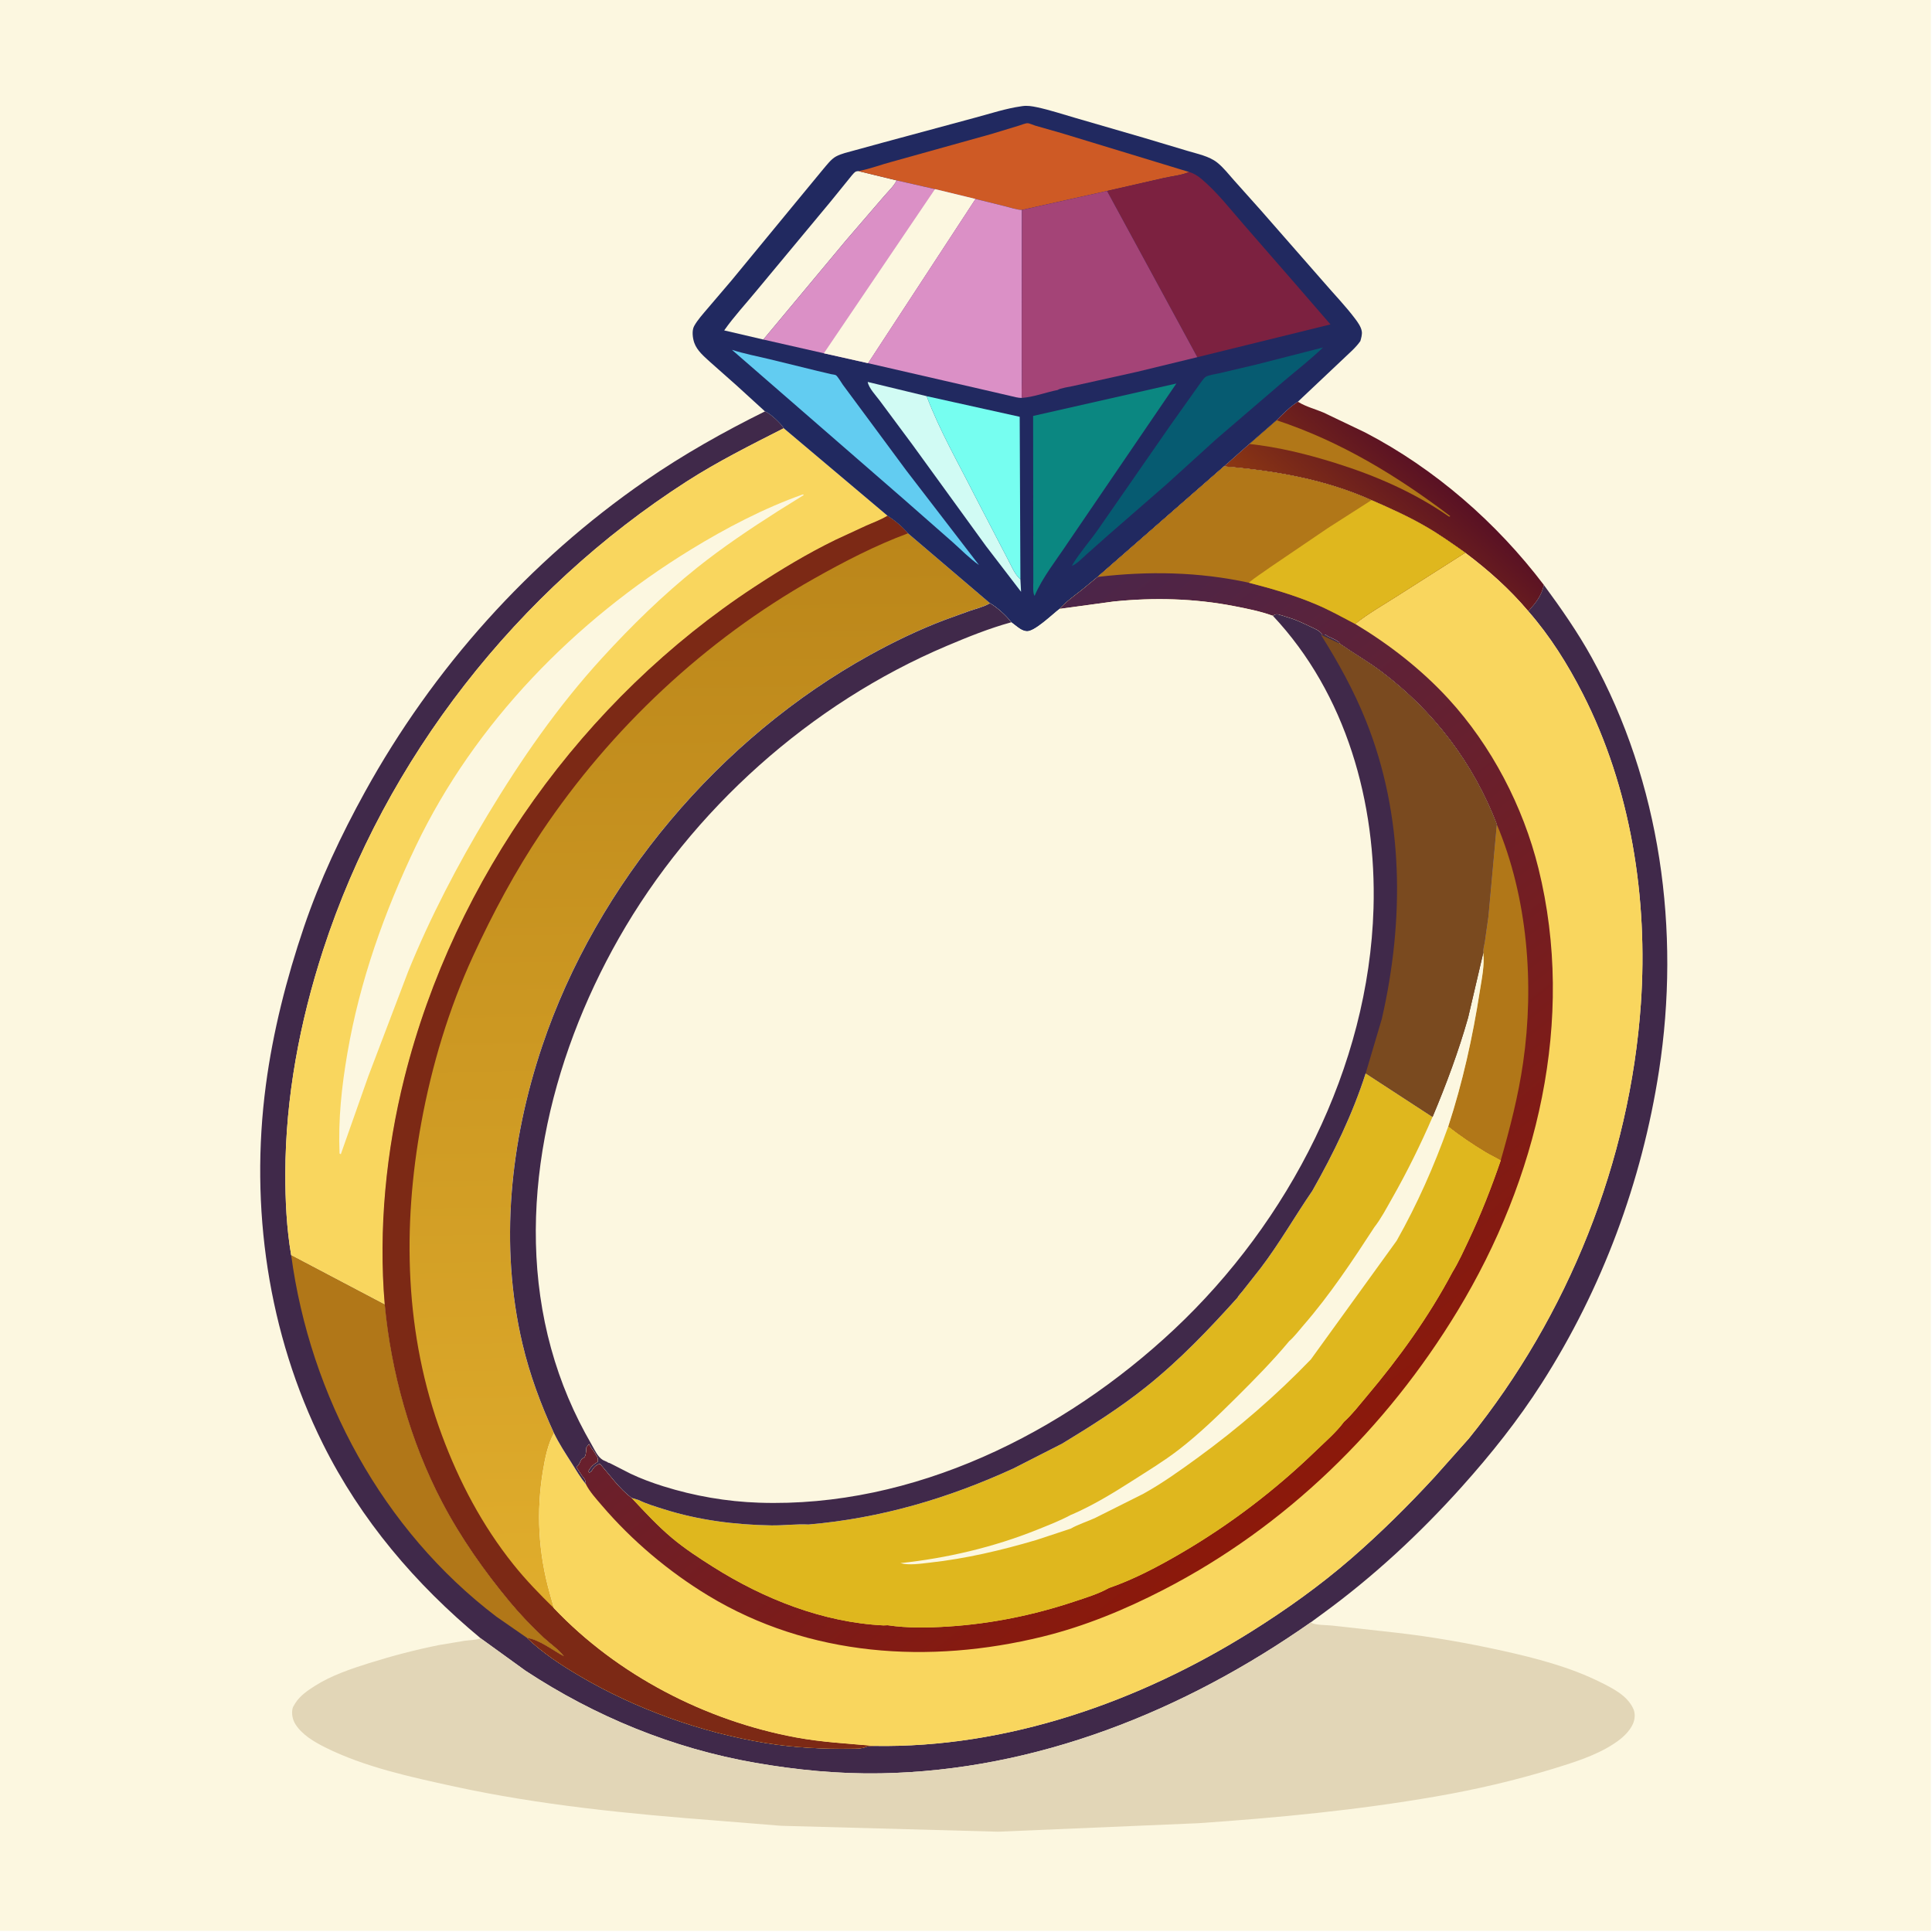 <?xml version="1.0" encoding="utf-8" ?>
<svg xmlns="http://www.w3.org/2000/svg" xmlns:xlink="http://www.w3.org/1999/xlink" width="500" height="500">
	<path fill="#FCF7E0" transform="scale(0.488 0.488)" d="M-0 -0L1024 0L1024 1024L-0 1024L0 -0Z"/>
	<defs>
		<linearGradient id="gradient_0" gradientUnits="userSpaceOnUse" x1="713.519" y1="303.331" x2="760.392" y2="251.767">
			<stop offset="0" stop-color="#8B3613"/>
			<stop offset="1" stop-color="#591124"/>
		</linearGradient>
	</defs>
	<path fill="url(#gradient_0)" transform="scale(0.488 0.488)" d="M688.311 213.036L688.661 213.262C692.574 215.679 697.694 217.008 701.96 218.822L723.972 229.347C760.909 248.558 793.633 277.101 818.749 310.215C817.537 316.012 814.358 319.849 810.503 324.148C800.5 312.296 789.395 302.439 777.026 293.128C770.163 288.276 763.262 283.378 755.976 279.18C746.787 273.884 737.038 269.475 727.317 265.257C702.693 254.186 675.804 249.597 649.104 247.356L662.567 235.435L677.007 222.864C680.437 219.522 684.225 215.562 688.311 213.036Z"/>
	<path fill="#B17718" transform="scale(0.488 0.488)" d="M677.007 222.864C710.927 234.067 740.815 252.275 769.154 273.75L768.5 274.013C750.027 261.121 729.457 252.194 708 245.496C693.077 240.837 678.126 237.138 662.567 235.435L677.007 222.864Z"/>
	<path fill="#40294A" transform="scale(0.488 0.488)" d="M405.696 218.175C408.261 219.054 414.357 224.706 415.644 227.114C398.151 236.023 380.63 244.748 364.092 255.381C274.4 313.047 204.45 402.156 171.402 503.73C158.964 541.958 151.398 582.08 151.317 622.353C151.289 636.653 151.982 651.513 154.422 665.633L204.025 691.762C207.395 727.714 217.643 764.509 234.425 796.547C244.274 815.349 256.901 833.34 270.484 849.65C276.047 856.331 282.069 862.612 288.421 868.547C291.744 871.653 296.375 874.764 299.031 878.329C293.398 875.403 285.802 869.38 279.552 868.661C287.607 876.484 297.492 882.954 307.127 888.641C337.058 906.308 371.806 918.727 406.087 924.376C420.81 926.802 436.492 927.597 451.394 927.366C453.792 927.329 456.913 927.438 459.119 926.464C460.393 925.901 462.189 925.98 463.592 925.902C534.136 927.134 604.272 902.437 663.526 865.292C682.048 853.68 699.987 840.896 716.513 826.564C732.139 813.012 746.821 798.448 760.838 783.248L779.001 762.85C831.603 697.69 864.427 615.861 870.199 532.306C874.055 476.487 864.913 417.851 839.316 367.777C831.327 352.15 822.067 337.397 810.503 324.148C814.358 319.849 817.537 316.012 818.749 310.215C827.842 322.595 836.733 335.304 844.159 348.776C880.664 414.997 891.285 493.635 879.798 567.932C870.703 626.757 849.737 683.341 817.623 733.573C805.084 753.187 790.677 771.247 775.159 788.555C752.969 813.304 728.19 836.297 701.28 855.878L695.07 860.423C628.132 907.377 549.588 938.986 467 940.445C444.744 940.838 422.371 938.666 400.457 934.844C356.856 927.241 315.61 910.316 278.678 886.02L254.899 868.823C220.334 840.156 191.326 806.069 171.243 765.724C142.098 707.177 132.437 640.16 140.994 575.5C144.755 547.082 151.988 518.759 161.19 491.643C169.611 466.83 180.892 442.919 193.529 420C229.647 354.5 280.646 297.496 342.224 254.975C362.34 241.084 383.796 229.004 405.696 218.175Z"/>
	<path fill="#B17718" transform="scale(0.488 0.488)" d="M154.422 665.633L204.025 691.762C207.395 727.714 217.643 764.509 234.425 796.547C244.274 815.349 256.901 833.34 270.484 849.65C276.047 856.331 282.069 862.612 288.421 868.547C291.744 871.653 296.375 874.764 299.031 878.329C293.398 875.403 285.802 869.38 279.552 868.661L263.25 857.356C202.873 811.428 164.445 740.339 154.422 665.633Z"/>
	<path fill="#F9D65E" transform="scale(0.488 0.488)" d="M154.422 665.633C151.982 651.513 151.289 636.653 151.317 622.353C151.398 582.08 158.964 541.958 171.402 503.73C204.45 402.156 274.4 313.047 364.092 255.381C380.63 244.748 398.151 236.023 415.644 227.114L470.649 273.496L470.266 273.737C466.947 275.76 463.128 277.11 459.572 278.684L443.246 286.238C428.384 293.465 414.071 302.103 400.261 311.157C309.325 370.777 240.985 465.941 214.487 571.5C204.751 610.287 200.643 651.883 204.025 691.762L154.422 665.633Z"/>
	<path fill="#FCF7E0" transform="scale(0.488 0.488)" d="M425.646 262.25L426.099 262.261C426.199 262.79 426.24 262.508 425.571 262.96L412.435 271.147C397.808 280.474 383.286 290.199 369.723 301.03C351.672 315.445 334.848 331.92 319.279 348.963C295.835 374.626 276.538 402.44 258.629 432.159C242.657 458.663 228.18 486.408 216.507 515.094L195.318 570.789L180.75 612.089C180.507 612.026 180.298 611.871 180.078 611.75C179.306 593.684 181.171 576.324 184.227 558.524C190.808 520.202 203.823 483.621 220.578 448.611C251.811 383.348 305.007 329.035 366.338 291.476C384.916 280.099 405.061 269.541 425.646 262.25Z"/>
	<path fill="#E2D6B7" transform="scale(0.488 0.488)" d="M695.07 860.423L695.591 860.715C698.433 861.955 703.324 861.73 706.48 862.089L740.183 865.833C759.283 868.003 778.362 871.349 797.126 875.513C814.537 879.377 832.597 884.074 848.629 892.057C855.258 895.357 863.047 899.183 866.211 906.275C867.313 908.743 867.067 911.798 865.974 914.25C864.092 918.471 860.039 922.031 856.25 924.502L855.517 924.988C846.151 931.095 834.17 934.807 823.5 938.073C803.231 944.278 782.697 949.026 761.82 952.66C719.906 959.956 677.734 963.998 635.324 966.905L529.371 971.4L414.192 968.258L380.723 965.559C333.781 961.965 286.524 957.383 240.453 947.329C217.743 942.374 193.299 937.108 172.382 926.648C166.658 923.786 160.262 920.031 156.722 914.484C155.205 912.109 154.533 909.025 155.105 906.25C155.298 905.314 155.774 904.567 156.272 903.773L156.667 903.136C159.205 899.205 163.155 896.509 167.035 894.049C175.702 888.552 186.101 885.025 195.854 881.966C207.982 878.163 220.433 874.89 232.905 872.401L246.464 870.139C249.182 869.769 252.346 869.826 254.899 868.823L278.678 886.02C315.61 910.316 356.856 927.241 400.457 934.844C422.371 938.666 444.744 940.838 467 940.445C549.588 938.986 628.132 907.377 695.07 860.423Z"/>
	<defs>
		<linearGradient id="gradient_1" gradientUnits="userSpaceOnUse" x1="367.414" y1="285.634" x2="375.574" y2="847.78">
			<stop offset="0" stop-color="#BB861A"/>
			<stop offset="1" stop-color="#E0AD2C"/>
		</linearGradient>
	</defs>
	<path fill="url(#gradient_1)" transform="scale(0.488 0.488)" d="M470.649 273.496C474.437 275.955 478.634 279.354 481.511 282.845L525.031 319.924L524.156 320.402C521.2 321.955 517.639 322.845 514.476 323.906L500.818 328.847C487.283 333.988 474.063 340.354 461.392 347.351C381.671 391.378 316.547 468.439 287.521 554.828C270.577 605.258 264.763 660.455 277.081 712.636C280.982 729.161 286.738 744.61 293.797 760.017C290.506 765.922 289.101 773.141 287.989 779.75C284.292 801.719 285.508 823.585 291.573 845.002L293.774 852.891C327.447 888.342 374.033 912.449 421.939 921.375C435.821 923.961 449.581 924.645 463.592 925.902C462.189 925.98 460.393 925.901 459.119 926.464C456.913 927.438 453.792 927.329 451.394 927.366C436.492 927.597 420.81 926.802 406.087 924.376C371.806 918.727 337.058 906.308 307.127 888.641C297.492 882.954 287.607 876.484 279.552 868.661C285.802 869.38 293.398 875.403 299.031 878.329C296.375 874.764 291.744 871.653 288.421 868.547C282.069 862.612 276.047 856.331 270.484 849.65C256.901 833.34 244.274 815.349 234.425 796.547C217.643 764.509 207.395 727.714 204.025 691.762C200.643 651.883 204.751 610.287 214.487 571.5C240.985 465.941 309.325 370.777 400.261 311.157C414.071 302.103 428.384 293.465 443.246 286.238L459.572 278.684C463.128 277.11 466.947 275.76 470.266 273.737L470.649 273.496Z"/>
	<path fill="#7C2915" transform="scale(0.488 0.488)" d="M470.649 273.496C474.437 275.955 478.634 279.354 481.511 282.845C464.302 289.202 447.49 297.947 431.523 306.952C373.941 339.429 323.976 386.376 287.202 441.25C273.28 462.024 261.442 484.129 250.98 506.825C238.052 534.87 228.999 565.04 223.437 595.374C213.288 650.723 214.587 707.823 234.32 761.029C243.491 785.757 255.704 808.929 272.217 829.611C278.872 837.945 286.173 845.437 293.774 852.891C327.447 888.342 374.033 912.449 421.939 921.375C435.821 923.961 449.581 924.645 463.592 925.902C462.189 925.98 460.393 925.901 459.119 926.464C456.913 927.438 453.792 927.329 451.394 927.366C436.492 927.597 420.81 926.802 406.087 924.376C371.806 918.727 337.058 906.308 307.127 888.641C297.492 882.954 287.607 876.484 279.552 868.661C285.802 869.38 293.398 875.403 299.031 878.329C296.375 874.764 291.744 871.653 288.421 868.547C282.069 862.612 276.047 856.331 270.484 849.65C256.901 833.34 244.274 815.349 234.425 796.547C217.643 764.509 207.395 727.714 204.025 691.762C200.643 651.883 204.751 610.287 214.487 571.5C240.985 465.941 309.325 370.777 400.261 311.157C414.071 302.103 428.384 293.465 443.246 286.238L459.572 278.684C463.128 277.11 466.947 275.76 470.266 273.737L470.649 273.496Z"/>
	<path fill="#212960" transform="scale(0.488 0.488)" d="M517.558 62.291C525.304 60.205 533.576 57.499 541.5 56.385L542.268 56.268C544.851 55.908 547.362 56.328 549.89 56.863C556.771 58.318 563.542 60.599 570.301 62.538L606.606 73.082L629.847 80.041C635.002 81.608 641.228 82.798 645.508 86.2C648.849 88.856 651.521 92.364 654.356 95.539L668.622 111.497L702.361 150.024C707.763 156.297 713.643 162.364 718.62 168.982C720.092 170.939 721.847 173.338 722.208 175.826C722.436 177.394 721.867 179.38 721.43 180.892C718.895 184.549 715.266 187.492 712.088 190.587L688.311 213.036C684.225 215.562 680.437 219.522 677.007 222.864L662.567 235.435L649.104 247.356L582.061 305.963L573.743 312.846C569.682 316.038 565.398 319.028 561.941 322.906C558.325 325.572 548.482 335.291 544.347 334.763C541.871 334.448 540.159 332.964 538.25 331.491L536.306 330.011C533.769 326.58 528.75 322.048 525.031 319.924L481.511 282.845C478.634 279.354 474.437 275.955 470.649 273.496L415.644 227.114C414.357 224.706 408.261 219.054 405.696 218.175L390.714 204.501L376.579 191.969C373.414 189.059 369.691 186.004 368.209 181.838C367.315 179.323 366.809 175.286 368.131 172.906C369.985 169.57 372.792 166.522 375.251 163.609L388.004 148.655L421.745 107.67L436.523 89.755C438.46 87.519 440.746 84.372 443.391 82.961C446.241 81.44 449.804 80.686 452.912 79.815L468.5 75.544L517.558 62.291Z"/>
	<path fill="#D1FBF4" transform="scale(0.488 0.488)" d="M460.171 202.549L491.441 210.103C498.223 228.187 508.154 245.383 516.839 262.625L534.057 295.778C536.119 299.497 537.934 304.449 541.147 307.242L541.499 313.85L522.881 289.574L483.835 235.748L466.608 212.559C464.656 209.904 460.667 205.762 460.171 202.549Z"/>
	<path fill="#FCF7E0" transform="scale(0.488 0.488)" d="M404.807 180.066L384.059 175.224C389.216 167.854 395.566 161.063 401.271 154.093L440.428 106.983L450.099 95.06C450.959 94.043 452.642 91.694 453.75 91.054C454.177 90.807 454.715 90.846 455.197 90.741L475.521 95.665C474.122 98.66 470.825 101.682 468.664 104.25L448.627 127.521L404.807 180.066Z"/>
	<path fill="#62CCF1" transform="scale(0.488 0.488)" d="M388.169 185.527C394.699 187.605 401.347 188.879 408 190.462L433.41 196.687L440.714 198.419C441.38 198.569 442.797 198.678 443.296 198.99C444.267 199.597 446.218 202.999 447.035 204.116L459.932 221.523L480.661 249.548L519.179 299.646C514.239 296.212 509.691 291.494 505.181 287.492L479.111 264.591L388.169 185.527Z"/>
	<path fill="#76FEF0" transform="scale(0.488 0.488)" d="M491.441 210.103L540.772 221.034L541.147 307.242C537.934 304.449 536.119 299.497 534.057 295.778L516.839 262.625C508.154 245.383 498.223 228.187 491.441 210.103Z"/>
	<path fill="#065B71" transform="scale(0.488 0.488)" d="M701.623 184.279C694.99 190.7 687.53 196.45 680.497 202.437L645.233 232.704L618.5 256.967L587.436 284.031L576.058 294.138C573.818 296.161 571.227 298.915 568.437 300.11L569.175 298.789C572.987 292.633 578.062 286.895 582.25 280.93L620.724 225.501L636 204C636.892 202.851 638.303 200.509 639.527 199.785C641.095 198.856 644.561 198.433 646.387 197.998L666 193.391L701.623 184.279Z"/>
	<path fill="#0B8781" transform="scale(0.488 0.488)" d="M547.89 220.583L623.858 203.385L608.667 225.661L566.277 287.869C560.376 296.802 552.831 306.178 548.663 316.02C547.616 314.306 547.999 310.732 547.99 308.653L547.964 290.183L547.89 220.583Z"/>
	<path fill="#CE5A25" transform="scale(0.488 0.488)" d="M455.197 90.741L456.068 90.575C461.687 89.436 467.381 87.271 472.958 85.794L525.799 71.055L540.331 66.629C541.493 66.285 543.834 65.318 544.951 65.34C545.947 65.358 548.003 66.341 549.077 66.647L563.008 70.617L630.603 91.214C626.642 92.988 621.583 93.411 617.314 94.376L587.08 101.269L541.953 111.328C539.371 111.273 536.058 110.151 533.5 109.508L517.318 105.502L495.858 100.294L475.521 95.665L455.197 90.741Z"/>
	<path fill="#DB90C6" transform="scale(0.488 0.488)" d="M475.521 95.665L495.858 100.294L517.318 105.502L460.342 192.603L436.925 187.354L404.807 180.066L448.627 127.521L468.664 104.25C470.825 101.682 474.122 98.66 475.521 95.665Z"/>
	<path fill="#FCF7E0" transform="scale(0.488 0.488)" d="M495.858 100.294L517.318 105.502L460.342 192.603L436.925 187.354L495.858 100.294Z"/>
	<path fill="#DB90C6" transform="scale(0.488 0.488)" d="M517.318 105.502L533.5 109.508C536.058 110.151 539.371 111.273 541.953 111.328L541.85 182.739L541.923 201.904C541.934 204.782 541.594 208.202 542 211.007C539.93 211.114 537.525 210.353 535.5 209.896L521.783 206.72L460.342 192.603L517.318 105.502Z"/>
	<path fill="#7C2140" transform="scale(0.488 0.488)" d="M630.603 91.214C633.114 91.914 635.163 93.224 637.155 94.893C645.502 101.887 652.779 111.337 659.946 119.515L686.148 149.6L705.587 172.046L634.962 189.427L587.08 101.269L617.314 94.376C621.583 93.411 626.642 92.988 630.603 91.214Z"/>
	<path fill="#A44477" transform="scale(0.488 0.488)" d="M541.953 111.328L587.08 101.269L634.962 189.427L603.027 197.184L569.178 204.699C567.706 205.036 561.886 205.913 560.948 206.809C554.806 208.008 548.164 210.595 542 211.007C541.594 208.202 541.934 204.782 541.923 201.904L541.85 182.739L541.953 111.328Z"/>
	<path fill="#F9D65E" transform="scale(0.488 0.488)" d="M649.104 247.356C675.804 249.597 702.693 254.186 727.317 265.257C737.038 269.475 746.787 273.884 755.976 279.18C763.262 283.378 770.163 288.276 777.026 293.128C789.395 302.439 800.5 312.296 810.503 324.148C822.067 337.397 831.327 352.15 839.316 367.777C864.913 417.851 874.055 476.487 870.199 532.306C864.427 615.861 831.603 697.69 779.001 762.85L760.838 783.248C746.821 798.448 732.139 813.012 716.513 826.564C699.987 840.896 682.048 853.68 663.526 865.292C604.272 902.437 534.136 927.134 463.592 925.902C449.581 924.645 435.821 923.961 421.939 921.375C374.033 912.449 327.447 888.342 293.774 852.891L291.573 845.002C285.508 823.585 284.292 801.719 287.989 779.75C289.101 773.141 290.506 765.922 293.797 760.017C296.471 765.584 299.842 770.675 303.151 775.874C305.538 779.623 307.809 783.652 310.685 787.037L310.616 786.575C310.421 785.355 310.326 784.633 309.478 783.682C308.819 782.941 308.415 782.332 307.906 781.5L305.61 778.028L306.252 777.47C307.354 776.47 307.581 775.234 308.299 774.002C308.719 773.281 309.378 773.35 309.901 772.816C310.77 771.929 310.902 768.815 310.936 767.606L312.375 765.747L312.755 766.5C313.351 767.592 314.083 768.606 314.857 769.574C315.386 770.235 315.61 770.821 316.028 771.523L316.377 772C317.105 773.215 317.275 773.901 317 775.25C316.394 775.718 315.725 776.06 315.125 776.503C313.994 777.337 312.672 778.848 312.125 780.125L312.383 780.974C313.107 780.664 313.36 780.714 313.768 780.016C314.728 778.369 315.916 776.888 317.857 776.389L318.25 776.333C323.652 782.548 328.301 789.279 334.929 794.361L338.667 795.49C342.911 797.588 347.583 798.946 352.086 800.375C370.418 806.191 389.821 808.64 409 808.951C415.563 809.057 422.298 808.139 428.8 808.478C466.925 805.195 502.743 794.678 537.507 778.728L562.61 765.929L563.035 765.737C578.571 756.305 593.721 746.778 607.94 735.4C625.772 721.13 641.125 704.988 656.355 688.074C656.48 687.464 658.43 685.363 658.886 684.78L668.535 672.524C678.556 659.359 686.639 645.104 695.969 631.497C707.199 611.739 717.297 590.89 724.257 569.196L759.732 592.313C766.959 575.087 773.483 557.627 778.578 539.639L786.609 505.283C786.293 503.694 787.113 501.21 787.365 499.567L789.292 485.905L793.742 437.041C781.196 404.568 760.476 377.301 732.729 356.294C725.748 351.008 718.199 346.733 711.056 341.748L710.342 341.243L710.232 340.664C708.765 339.5 706.827 338.653 705.125 337.875L704.25 337.5C703.227 336.872 703.27 336.464 701.952 336.471L701.25 336.5C699.65 334.253 697.151 333.405 694.75 332.255C691.177 330.544 687.3 328.651 683.497 327.578L679.826 326.396L679.25 326.255L678.248 325.913C676.787 325.616 676.253 325.772 675.056 326.589C668.579 324.211 661.429 322.793 654.66 321.474C633.479 317.349 611.939 316.805 590.5 319.007L561.941 322.906C565.398 319.028 569.682 316.038 573.743 312.846L582.061 305.963L649.104 247.356Z"/>
	<defs>
		<linearGradient id="gradient_2" gradientUnits="userSpaceOnUse" x1="701.251" y1="783.908" x2="423.332" y2="431.865">
			<stop offset="0" stop-color="#8C190A"/>
			<stop offset="1" stop-color="#4C2549"/>
		</linearGradient>
	</defs>
	<path fill="url(#gradient_2)" transform="scale(0.488 0.488)" d="M649.104 247.356C675.804 249.597 702.693 254.186 727.317 265.257C737.038 269.475 746.787 273.884 755.976 279.18C763.262 283.378 770.163 288.276 777.026 293.128L741.349 315.842C733.839 320.679 725.606 325.301 718.657 330.869C736.683 341.709 753.773 354.984 768.036 370.497C790.975 395.445 807.753 427.676 815.879 460.529C835.75 540.864 815.299 625.418 773.008 695.157C735.194 757.513 681.936 809.668 616.947 843.139C596.527 853.656 575.178 862.491 552.828 867.97C492.952 882.646 429.141 878.669 375.512 846.136C354.584 833.441 335.142 817.057 319.239 798.454C316.335 795.058 312.634 791.016 310.685 787.037L310.616 786.575C310.421 785.355 310.326 784.633 309.478 783.682C308.819 782.941 308.415 782.332 307.906 781.5L305.61 778.028L306.252 777.47C307.354 776.47 307.581 775.234 308.299 774.002C308.719 773.281 309.378 773.35 309.901 772.816C310.77 771.929 310.902 768.815 310.936 767.606L312.375 765.747L312.755 766.5C313.351 767.592 314.083 768.606 314.857 769.574C315.386 770.235 315.61 770.821 316.028 771.523L316.377 772C317.105 773.215 317.275 773.901 317 775.25C316.394 775.718 315.725 776.06 315.125 776.503C313.994 777.337 312.672 778.848 312.125 780.125L312.383 780.974C313.107 780.664 313.36 780.714 313.768 780.016C314.728 778.369 315.916 776.888 317.857 776.389L318.25 776.333C323.652 782.548 328.301 789.279 334.929 794.361C341.719 801.615 348.815 809.301 356.443 815.683C363.224 821.355 370.659 826.205 378.121 830.92C405.071 847.946 436.377 860.389 468.5 861.989L470.777 861.905C481.176 863.477 492.277 863.262 502.753 862.593C525.593 861.133 548.028 856.58 569.744 849.341C575.757 847.337 582.544 845.283 588.072 842.17C601.18 837.661 614.039 830.863 626 823.895C652.152 808.66 676.202 790.338 697.939 769.301C702.853 764.546 708.706 759.543 712.745 754.028C717.124 750.104 721.023 744.972 724.819 740.479C742.019 720.115 757.751 698.243 770.256 674.665C773.56 669.292 776.22 663.34 778.917 657.639C785.417 643.902 790.959 629.755 795.88 615.382C793.359 613.802 790.566 612.579 788 611.035C781.16 606.916 774.33 602.307 768.05 597.378C775.695 574.04 781.028 549.91 784.793 525.653C785.777 519.31 787.442 511.684 786.609 505.283C786.293 503.694 787.113 501.21 787.365 499.567L789.292 485.905L793.742 437.041C781.196 404.568 760.476 377.301 732.729 356.294C725.748 351.008 718.199 346.733 711.056 341.748L710.342 341.243L710.232 340.664C708.765 339.5 706.827 338.653 705.125 337.875L704.25 337.5C703.227 336.872 703.27 336.464 701.952 336.471L701.25 336.5C699.65 334.253 697.151 333.405 694.75 332.255C691.177 330.544 687.3 328.651 683.497 327.578L679.826 326.396L679.25 326.255L678.248 325.913C676.787 325.616 676.253 325.772 675.056 326.589C668.579 324.211 661.429 322.793 654.66 321.474C633.479 317.349 611.939 316.805 590.5 319.007L561.941 322.906C565.398 319.028 569.682 316.038 573.743 312.846L582.061 305.963L649.104 247.356Z"/>
	<path fill="#B17718" transform="scale(0.488 0.488)" d="M793.742 437.041C810.182 476.003 813.757 521.915 807.748 563.523C805.189 581.243 800.805 598.204 795.88 615.382C793.359 613.802 790.566 612.579 788 611.035C781.16 606.916 774.33 602.307 768.05 597.378C775.695 574.04 781.028 549.91 784.793 525.653C785.777 519.31 787.442 511.684 786.609 505.283C786.293 503.694 787.113 501.21 787.365 499.567L789.292 485.905L793.742 437.041Z"/>
	<path fill="#B17718" transform="scale(0.488 0.488)" d="M649.104 247.356C675.804 249.597 702.693 254.186 727.317 265.257C737.038 269.475 746.787 273.884 755.976 279.18C763.262 283.378 770.163 288.276 777.026 293.128L741.349 315.842C733.839 320.679 725.606 325.301 718.657 330.869C711.843 327.278 705.144 323.562 698.042 320.545C686.519 315.649 674.379 312.134 662.27 309.019C635.741 303.226 608.956 302.782 582.061 305.963L649.104 247.356Z"/>
	<path fill="#DFB71E" transform="scale(0.488 0.488)" d="M727.317 265.257C737.038 269.475 746.787 273.884 755.976 279.18C763.262 283.378 770.163 288.276 777.026 293.128L741.349 315.842C733.839 320.679 725.606 325.301 718.657 330.869C711.843 327.278 705.144 323.562 698.042 320.545C686.519 315.649 674.379 312.134 662.27 309.019C665.727 306.121 669.643 303.696 673.295 301.043L704.413 279.914L727.317 265.257Z"/>
	<path fill="#DFB71E" transform="scale(0.488 0.488)" d="M786.609 505.283C787.442 511.684 785.777 519.31 784.793 525.653C781.028 549.91 775.695 574.04 768.05 597.378C774.33 602.307 781.16 606.916 788 611.035C790.566 612.579 793.359 613.802 795.88 615.382C790.959 629.755 785.417 643.902 778.917 657.639C776.22 663.34 773.56 669.292 770.256 674.665C757.751 698.243 742.019 720.115 724.819 740.479C721.023 744.972 717.124 750.104 712.745 754.028C708.706 759.543 702.853 764.546 697.939 769.301C676.202 790.338 652.152 808.66 626 823.895C614.039 830.863 601.18 837.661 588.072 842.17C582.544 845.283 575.757 847.337 569.744 849.341C548.028 856.58 525.593 861.133 502.753 862.593C492.277 863.262 481.176 863.477 470.777 861.905L468.5 861.989C436.377 860.389 405.071 847.946 378.121 830.92C370.659 826.205 363.224 821.355 356.443 815.683C348.815 809.301 341.719 801.615 334.929 794.361L338.667 795.49C342.911 797.588 347.583 798.946 352.086 800.375C370.418 806.191 389.821 808.64 409 808.951C415.563 809.057 422.298 808.139 428.8 808.478C466.925 805.195 502.743 794.678 537.507 778.728L562.61 765.929L563.035 765.737C578.571 756.305 593.721 746.778 607.94 735.4C625.772 721.13 641.125 704.988 656.355 688.074C656.48 687.464 658.43 685.363 658.886 684.78L668.535 672.524C678.556 659.359 686.639 645.104 695.969 631.497C707.199 611.739 717.297 590.89 724.257 569.196L759.732 592.313C766.959 575.087 773.483 557.627 778.578 539.639L786.609 505.283Z"/>
	<path fill="#FCF7E0" transform="scale(0.488 0.488)" d="M786.609 505.283C787.442 511.684 785.777 519.31 784.793 525.653C781.028 549.91 775.695 574.04 768.05 597.378C760.484 618.539 751.714 638.415 740.687 657.988L695.192 720.93C676.645 740.158 656.919 757.222 635.331 772.948C625.928 779.797 616.468 786.581 606.277 792.225L580.63 805.081C576.51 806.954 571.709 808.447 567.844 810.673L549.488 816.729C531.036 822.177 512.191 826.606 493.051 828.716C488.353 829.233 482.053 830.252 477.496 828.964C502.102 826.344 526.9 820.546 549.874 811.316C555.821 808.927 561.983 806.556 567.64 803.53L568.136 803.259L568.264 803.276C579.532 798.372 590.075 791.987 600.398 785.372C608.61 780.108 617.085 774.987 624.826 769.044C635.764 760.646 645.999 750.714 655.763 741.008C665.385 731.443 674.98 721.696 683.671 711.27C686.411 708.893 688.871 705.589 691.266 702.836C705.177 686.84 717.336 668.551 728.876 650.782C732.431 646.232 735.37 640.577 738.233 635.548C746.175 621.599 753.347 607.04 759.732 592.313C766.959 575.087 773.483 557.627 778.578 539.639L786.609 505.283Z"/>
	<path fill="#FCF7E0" transform="scale(0.488 0.488)" d="M561.941 322.906L590.5 319.007C611.939 316.805 633.479 317.349 654.66 321.474C661.429 322.793 668.579 324.211 675.056 326.589C676.253 325.772 676.787 325.616 678.248 325.913L679.25 326.255L679.826 326.396L683.497 327.578C687.3 328.651 691.177 330.544 694.75 332.255C697.151 333.405 699.65 334.253 701.25 336.5L701.952 336.471C703.27 336.464 703.227 336.872 704.25 337.5L705.125 337.875C706.827 338.653 708.765 339.5 710.232 340.664L710.342 341.243L711.056 341.748C718.199 346.733 725.748 351.008 732.729 356.294C760.476 377.301 781.196 404.568 793.742 437.041L789.292 485.905L787.365 499.567C787.113 501.21 786.293 503.694 786.609 505.283L778.578 539.639C773.483 557.627 766.959 575.087 759.732 592.313L724.257 569.196C717.297 590.89 707.199 611.739 695.969 631.497C686.639 645.104 678.556 659.359 668.535 672.524L658.886 684.78C658.43 685.363 656.48 687.464 656.355 688.074C641.125 704.988 625.772 721.13 607.94 735.4C593.721 746.778 578.571 756.305 563.035 765.737L562.61 765.929L537.507 778.728C502.743 794.678 466.925 805.195 428.8 808.478C422.298 808.139 415.563 809.057 409 808.951C389.821 808.64 370.418 806.191 352.086 800.375C347.583 798.946 342.911 797.588 338.667 795.49L334.929 794.361C328.301 789.279 323.652 782.548 318.25 776.333L317.857 776.389C315.916 776.888 314.728 778.369 313.768 780.016C313.36 780.714 313.107 780.664 312.383 780.974L312.125 780.125C312.672 778.848 313.994 777.337 315.125 776.503C315.725 776.06 316.394 775.718 317 775.25C317.275 773.901 317.105 773.215 316.377 772L316.028 771.523C315.61 770.821 315.386 770.235 314.857 769.574C314.083 768.606 313.351 767.592 312.755 766.5L312.375 765.747L310.936 767.606C310.902 768.815 310.77 771.929 309.901 772.816C309.378 773.35 308.719 773.281 308.299 774.002C307.581 775.234 307.354 776.47 306.252 777.47L305.61 778.028L307.906 781.5C308.415 782.332 308.819 782.941 309.478 783.682C310.326 784.633 310.421 785.355 310.616 786.575L310.685 787.037C307.809 783.652 305.538 779.623 303.151 775.874C299.842 770.675 296.471 765.584 293.797 760.017C286.738 744.61 280.982 729.161 277.081 712.636C264.763 660.455 270.577 605.258 287.521 554.828C316.547 468.439 381.671 391.378 461.392 347.351C474.063 340.354 487.283 333.988 500.818 328.847L514.476 323.906C517.639 322.845 521.2 321.955 524.156 320.402L525.031 319.924C528.75 322.048 533.769 326.58 536.306 330.011L538.25 331.491C540.159 332.964 541.871 334.448 544.347 334.763C548.482 335.291 558.325 325.572 561.941 322.906Z"/>
	<path fill="#40294A" transform="scale(0.488 0.488)" d="M525.031 319.924C528.75 322.048 533.769 326.58 536.306 330.011C524.645 333.195 513.247 337.818 502.126 342.522C429.874 373.084 366.972 429.377 328.179 497.578C291.499 562.063 272.121 642.068 292.253 715.074C297.243 733.169 304.347 749.872 313.75 766.097C315.362 768.878 316.947 772.661 319.78 774.307L322.083 775.357L322.513 775.7C323.053 775.661 324.261 776.385 324.748 776.612L334.362 781.526C339.973 784.193 345.897 786.379 351.823 788.235C368.229 793.373 385.306 796.334 402.5 796.919C484.359 799.704 563.874 760.154 622.61 705.076C683.582 647.902 725.926 566.035 728.407 481.75C730.054 425.811 713.935 367.979 675.056 326.589C676.253 325.772 676.787 325.616 678.248 325.913L679.25 326.255L679.826 326.396L683.497 327.578C687.3 328.651 691.177 330.544 694.75 332.255C697.151 333.405 699.65 334.253 701.25 336.5L701.952 336.471C703.27 336.464 703.227 336.872 704.25 337.5L705.125 337.875C706.827 338.653 708.765 339.5 710.232 340.664L710.342 341.243L711.056 341.748C718.199 346.733 725.748 351.008 732.729 356.294C760.476 377.301 781.196 404.568 793.742 437.041L789.292 485.905L787.365 499.567C787.113 501.21 786.293 503.694 786.609 505.283L778.578 539.639C773.483 557.627 766.959 575.087 759.732 592.313L724.257 569.196C717.297 590.89 707.199 611.739 695.969 631.497C686.639 645.104 678.556 659.359 668.535 672.524L658.886 684.78C658.43 685.363 656.48 687.464 656.355 688.074C641.125 704.988 625.772 721.13 607.94 735.4C593.721 746.778 578.571 756.305 563.035 765.737L562.61 765.929L537.507 778.728C502.743 794.678 466.925 805.195 428.8 808.478C422.298 808.139 415.563 809.057 409 808.951C389.821 808.64 370.418 806.191 352.086 800.375C347.583 798.946 342.911 797.588 338.667 795.49L334.929 794.361C328.301 789.279 323.652 782.548 318.25 776.333L317.857 776.389C315.916 776.888 314.728 778.369 313.768 780.016C313.36 780.714 313.107 780.664 312.383 780.974L312.125 780.125C312.672 778.848 313.994 777.337 315.125 776.503C315.725 776.06 316.394 775.718 317 775.25C317.275 773.901 317.105 773.215 316.377 772L316.028 771.523C315.61 770.821 315.386 770.235 314.857 769.574C314.083 768.606 313.351 767.592 312.755 766.5L312.375 765.747L310.936 767.606C310.902 768.815 310.77 771.929 309.901 772.816C309.378 773.35 308.719 773.281 308.299 774.002C307.581 775.234 307.354 776.47 306.252 777.47L305.61 778.028L307.906 781.5C308.415 782.332 308.819 782.941 309.478 783.682C310.326 784.633 310.421 785.355 310.616 786.575L310.685 787.037C307.809 783.652 305.538 779.623 303.151 775.874C299.842 770.675 296.471 765.584 293.797 760.017C286.738 744.61 280.982 729.161 277.081 712.636C264.763 660.455 270.577 605.258 287.521 554.828C316.547 468.439 381.671 391.378 461.392 347.351C474.063 340.354 487.283 333.988 500.818 328.847L514.476 323.906C517.639 322.845 521.2 321.955 524.156 320.402L525.031 319.924Z"/>
	<path fill="#7A4A1F" transform="scale(0.488 0.488)" d="M724.257 569.196L732.845 540.231C744.8 487.896 744.578 432.46 724.35 382.115C717.912 366.092 709.641 351.17 700.461 336.581L710.342 341.243L711.056 341.748C718.199 346.733 725.748 351.008 732.729 356.294C760.476 377.301 781.196 404.568 793.742 437.041L789.292 485.905L787.365 499.567C787.113 501.21 786.293 503.694 786.609 505.283L778.578 539.639C773.483 557.627 766.959 575.087 759.732 592.313L724.257 569.196Z"/>
</svg>
